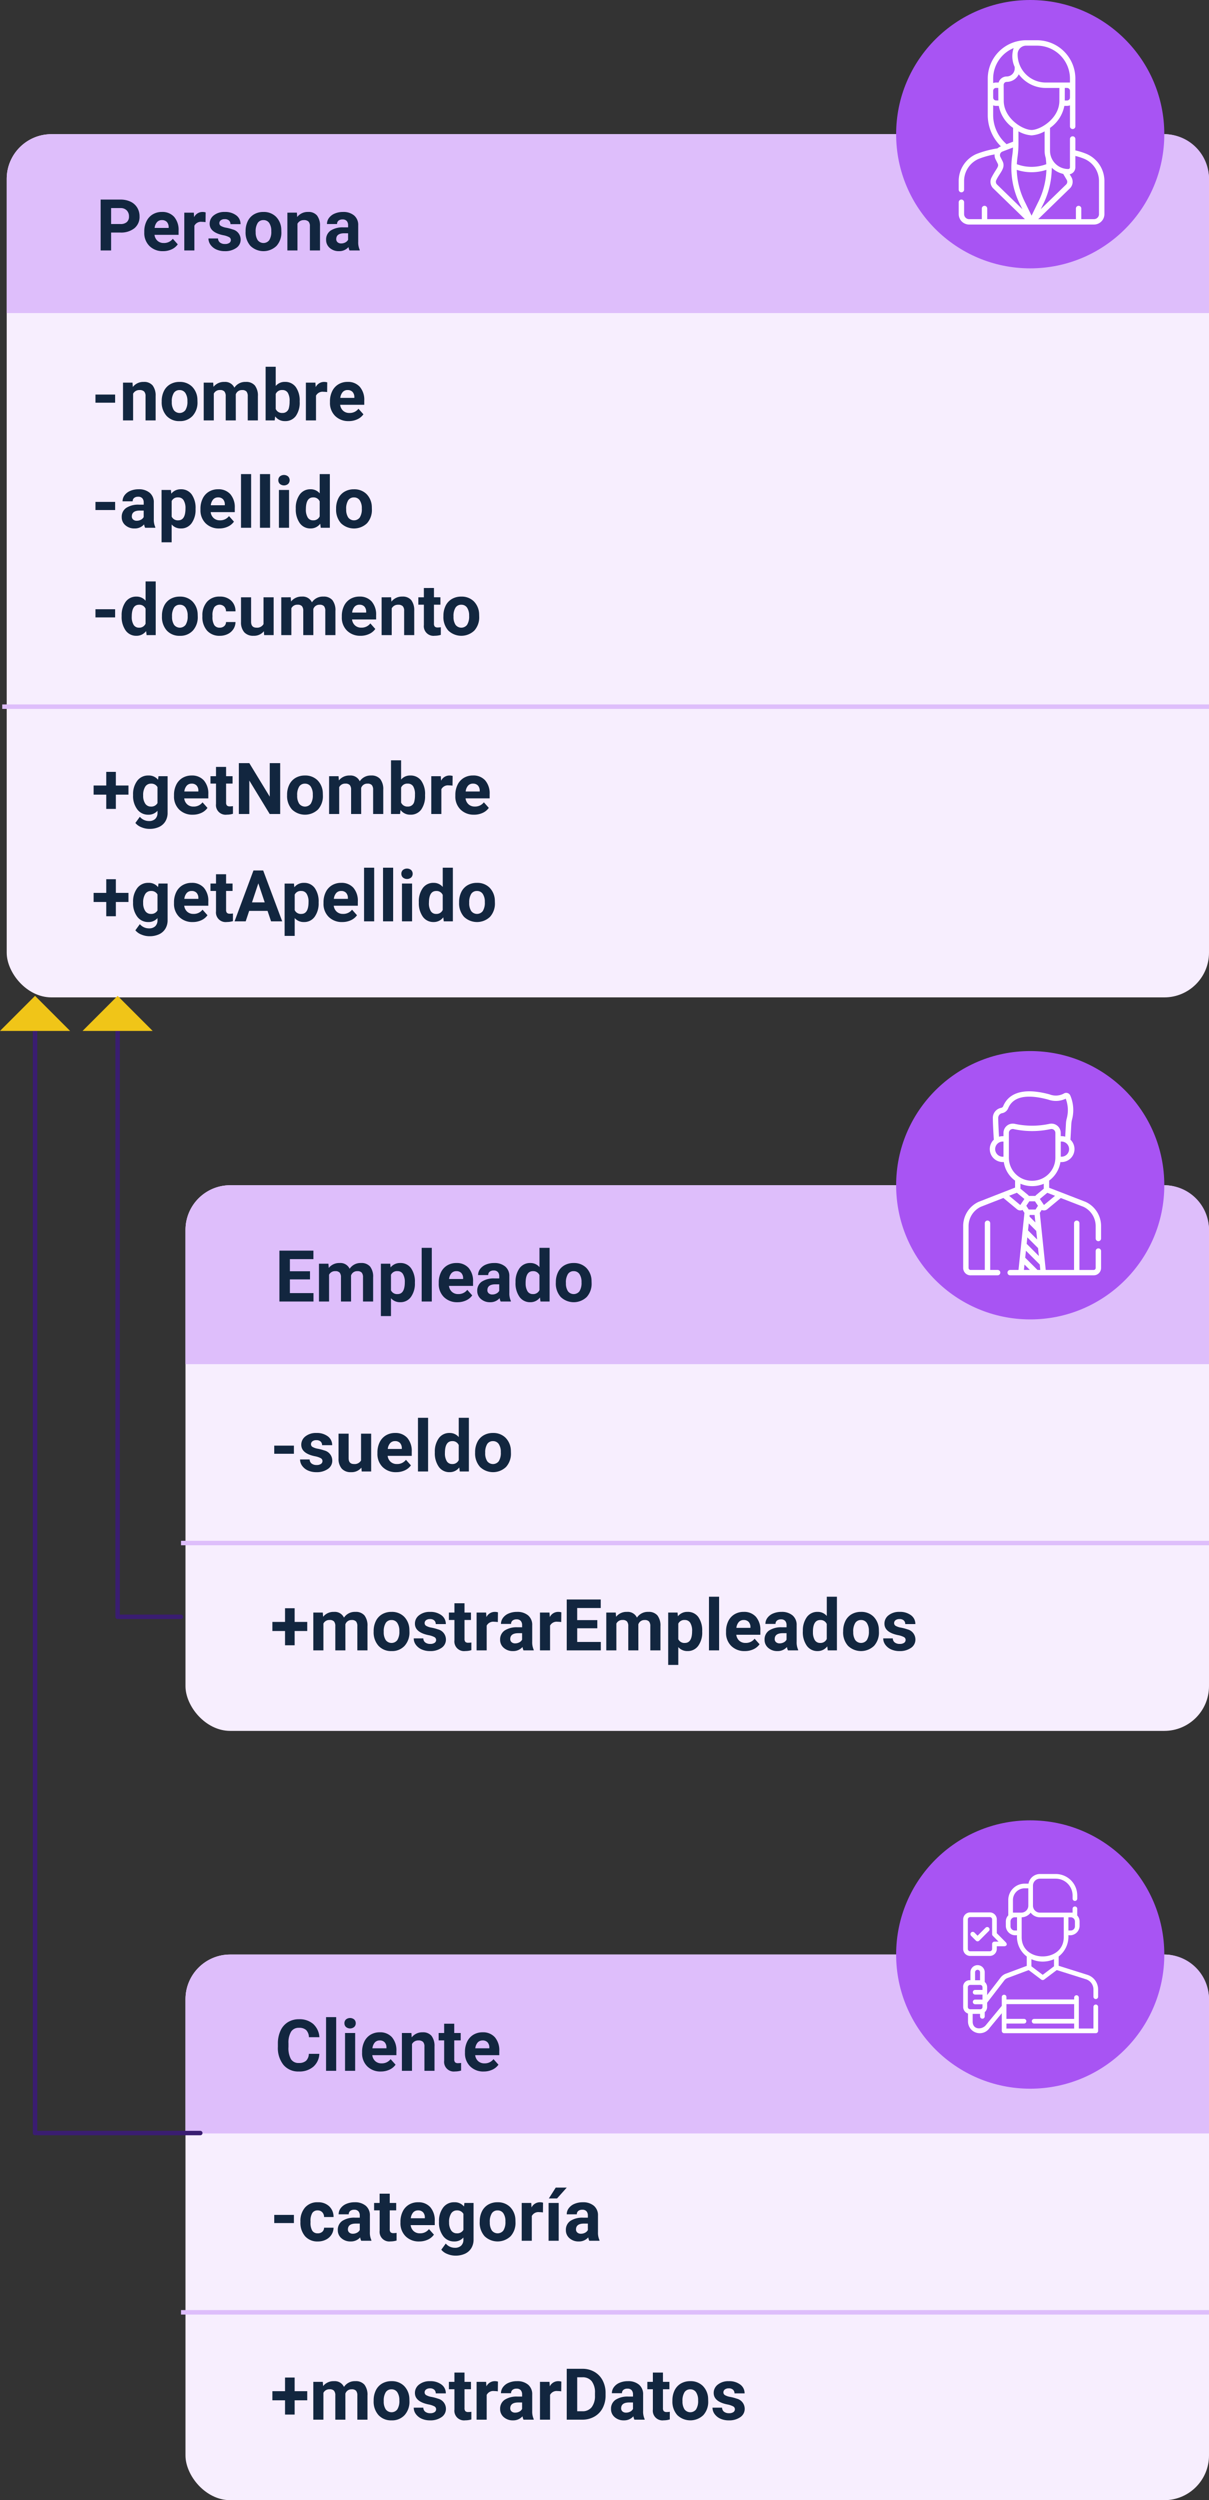 <svg xmlns="http://www.w3.org/2000/svg" width="270.5" height="559" viewBox="0 0 270.5 559">
  <rect x="0" y="0" width="270.5" height="559" fill="#333333" stroke="none"/>
  <g id="Grupo_1102545" data-name="Grupo 1102545" transform="translate(1476.5 7133)">
    <g id="Grupo_1102538" data-name="Grupo 1102538" transform="translate(-2311 -11205)">
      <rect id="Rectángulo_403053" data-name="Rectángulo 403053" width="229" height="122" rx="10" transform="translate(876 4337)" fill="#f7eefe"/>
      <path id="Rectángulo_403054" data-name="Rectángulo 403054" d="M10,0H219a10,10,0,0,1,10,10V40a0,0,0,0,1,0,0H0a0,0,0,0,1,0,0V10A10,10,0,0,1,10,0Z" transform="translate(876 4337)" fill="#debefb"/>
      <path id="Trazado_878006" data-name="Trazado 878006" d="M7.859,10.055h-4.5v3.063H8.641V15H1.016V3.625H8.625v1.9H3.359V8.234h4.5Zm4.125-3.508.07.945a2.971,2.971,0,0,1,2.43-1.1A2.255,2.255,0,0,1,16.727,7.68a2.9,2.9,0,0,1,2.539-1.289,2.521,2.521,0,0,1,2.047.8,3.681,3.681,0,0,1,.672,2.41V15H19.719V9.6a1.616,1.616,0,0,0-.281-1.053,1.245,1.245,0,0,0-.992-.333,1.409,1.409,0,0,0-1.406.971L17.047,15H14.789V9.6A1.6,1.6,0,0,0,14.5,8.54a1.257,1.257,0,0,0-.984-.329,1.463,1.463,0,0,0-1.391.8V15H9.867V6.547Zm19.344,4.3a5.07,5.07,0,0,1-.887,3.129,2.843,2.843,0,0,1-2.395,1.176,2.633,2.633,0,0,1-2.07-.891V18.25H23.719V6.547h2.094l.078.828a2.654,2.654,0,0,1,2.141-.984,2.862,2.862,0,0,1,2.43,1.156,5.207,5.207,0,0,1,.867,3.188Zm-2.258-.172a3.345,3.345,0,0,0-.418-1.826,1.36,1.36,0,0,0-1.215-.643,1.478,1.478,0,0,0-1.461.815V12.5a1.5,1.5,0,0,0,1.477.839Q29.07,13.336,29.07,10.679ZM35.109,15H32.844V3h2.266Zm5.75.156a4.15,4.15,0,0,1-3.027-1.141,4.054,4.054,0,0,1-1.168-3.039v-.219a5.106,5.106,0,0,1,.492-2.277,3.612,3.612,0,0,1,1.395-1.547,3.914,3.914,0,0,1,2.059-.543,3.508,3.508,0,0,1,2.73,1.094,4.444,4.444,0,0,1,1,3.1v.922H38.953a2.1,2.1,0,0,0,.66,1.328,2,2,0,0,0,1.395.5,2.437,2.437,0,0,0,2.039-.945l1.109,1.242a3.389,3.389,0,0,1-1.375,1.121A4.511,4.511,0,0,1,40.859,15.156ZM40.6,8.211a1.411,1.411,0,0,0-1.09.455,2.357,2.357,0,0,0-.535,1.3h3.141V9.788a1.681,1.681,0,0,0-.406-1.165A1.456,1.456,0,0,0,40.6,8.211ZM50.516,15a2.507,2.507,0,0,1-.227-.758,2.732,2.732,0,0,1-2.133.914,3,3,0,0,1-2.059-.719,2.312,2.312,0,0,1-.816-1.812,2.389,2.389,0,0,1,1-2.062,4.915,4.915,0,0,1,2.879-.727H50.2V9.352a1.393,1.393,0,0,0-.3-.937,1.183,1.183,0,0,0-.949-.352,1.345,1.345,0,0,0-.895.273.929.929,0,0,0-.324.75H45.469a2.268,2.268,0,0,1,.453-1.359,3,3,0,0,1,1.281-.98,4.669,4.669,0,0,1,1.859-.355,3.689,3.689,0,0,1,2.48.785,2.747,2.747,0,0,1,.918,2.207v3.664a4.041,4.041,0,0,0,.336,1.82V15Zm-1.867-1.57a1.945,1.945,0,0,0,.922-.223,1.462,1.462,0,0,0,.625-.6V11.156h-.844q-1.7,0-1.8,1.172l-.008.133a.9.9,0,0,0,.3.7A1.153,1.153,0,0,0,48.648,13.43Zm5.2-2.719a5.094,5.094,0,0,1,.887-3.148,2.877,2.877,0,0,1,2.426-1.172,2.589,2.589,0,0,1,2.039.922V3h2.266V15H59.422l-.109-.9a2.657,2.657,0,0,1-2.172,1.055,2.869,2.869,0,0,1-2.395-1.176A5.258,5.258,0,0,1,53.844,10.711Zm2.258.161a3.355,3.355,0,0,0,.414,1.829,1.348,1.348,0,0,0,1.2.636,1.51,1.51,0,0,0,1.477-.887V9.1a1.489,1.489,0,0,0-1.461-.887Q56.1,8.211,56.1,10.872Zm6.758-.176a5.013,5.013,0,0,1,.484-2.242A3.546,3.546,0,0,1,64.738,6.93a4.069,4.069,0,0,1,2.113-.539,3.849,3.849,0,0,1,2.793,1.047,4.2,4.2,0,0,1,1.207,2.844l.016.578a4.418,4.418,0,0,1-1.086,3.121,4.209,4.209,0,0,1-5.832,0,4.5,4.5,0,0,1-1.09-3.187Zm2.258.16A3.16,3.16,0,0,0,65.57,12.7a1.628,1.628,0,0,0,2.578.008,3.457,3.457,0,0,0,.461-2.015,3.128,3.128,0,0,0-.461-1.831,1.5,1.5,0,0,0-1.3-.649,1.474,1.474,0,0,0-1.281.646A3.516,3.516,0,0,0,65.117,10.856Z" transform="translate(896 4348)" fill="#12263f"/>
      <path id="Trazado_878007" data-name="Trazado 878007" d="M5.258,11.039H.859V9.219h4.4Zm6.391,1.625a.727.727,0,0,0-.41-.652,4.659,4.659,0,0,0-1.316-.426q-3.016-.633-3.016-2.562A2.323,2.323,0,0,1,7.84,7.145a3.766,3.766,0,0,1,2.441-.754,4.053,4.053,0,0,1,2.574.758,2.388,2.388,0,0,1,.965,1.969H11.563a1.092,1.092,0,0,0-.312-.8A1.322,1.322,0,0,0,10.273,8a1.351,1.351,0,0,0-.883.258.814.814,0,0,0-.312.656.7.7,0,0,0,.355.605,3.657,3.657,0,0,0,1.2.4,9.8,9.8,0,0,1,1.422.379,2.336,2.336,0,0,1,1.789,2.273,2.2,2.2,0,0,1-.992,1.871,4.28,4.28,0,0,1-2.562.715A4.47,4.47,0,0,1,8.4,14.777a3.166,3.166,0,0,1-1.293-1.039,2.414,2.414,0,0,1-.469-1.426H8.781a1.179,1.179,0,0,0,.445.922,1.766,1.766,0,0,0,1.109.32,1.635,1.635,0,0,0,.98-.246A.766.766,0,0,0,11.648,12.664Zm8.711,1.477a2.831,2.831,0,0,1-2.312,1.016,2.67,2.67,0,0,1-2.074-.781,3.335,3.335,0,0,1-.73-2.289V6.547H17.5v5.467q0,1.322,1.2,1.322a1.63,1.63,0,0,0,1.578-.8V6.547h2.266V15H20.422Zm7.781,1.016a4.15,4.15,0,0,1-3.027-1.141,4.054,4.054,0,0,1-1.168-3.039v-.219a5.106,5.106,0,0,1,.492-2.277,3.612,3.612,0,0,1,1.395-1.547,3.914,3.914,0,0,1,2.059-.543,3.508,3.508,0,0,1,2.73,1.094,4.444,4.444,0,0,1,1,3.1v.922H26.234a2.1,2.1,0,0,0,.66,1.328,2,2,0,0,0,1.395.5,2.437,2.437,0,0,0,2.039-.945l1.109,1.242a3.389,3.389,0,0,1-1.375,1.121A4.511,4.511,0,0,1,28.141,15.156Zm-.258-6.945a1.411,1.411,0,0,0-1.09.455,2.357,2.357,0,0,0-.535,1.3H29.4V9.788a1.681,1.681,0,0,0-.406-1.165A1.456,1.456,0,0,0,27.883,8.211ZM35.281,15H33.016V3h2.266Zm1.508-4.289a5.094,5.094,0,0,1,.887-3.148A2.877,2.877,0,0,1,40.1,6.391a2.589,2.589,0,0,1,2.039.922V3h2.266V15H42.367l-.109-.9a2.657,2.657,0,0,1-2.172,1.055,2.869,2.869,0,0,1-2.395-1.176A5.258,5.258,0,0,1,36.789,10.711Zm2.258.161a3.355,3.355,0,0,0,.414,1.829,1.348,1.348,0,0,0,1.2.636,1.51,1.51,0,0,0,1.477-.887V9.1a1.489,1.489,0,0,0-1.461-.887Q39.047,8.211,39.047,10.872ZM45.8,10.7a5.013,5.013,0,0,1,.484-2.242A3.546,3.546,0,0,1,47.684,6.93,4.069,4.069,0,0,1,49.8,6.391,3.849,3.849,0,0,1,52.59,7.438,4.2,4.2,0,0,1,53.8,10.281l.016.578a4.418,4.418,0,0,1-1.086,3.121,4.209,4.209,0,0,1-5.832,0A4.5,4.5,0,0,1,45.8,10.8Zm2.258.16a3.16,3.16,0,0,0,.453,1.843,1.628,1.628,0,0,0,2.578.008,3.457,3.457,0,0,0,.461-2.015,3.128,3.128,0,0,0-.461-1.831,1.5,1.5,0,0,0-1.3-.649,1.474,1.474,0,0,0-1.281.646A3.516,3.516,0,0,0,48.063,10.856Z" transform="translate(895 4386)" fill="#12263f"/>
      <path id="Trazado_878008" data-name="Trazado 878008" d="M5.422,8.633h2.82v2.039H5.422v3.188H3.273V10.672H.445V8.633H3.273V5.578H5.422Zm6.3-2.086.07.945a2.971,2.971,0,0,1,2.43-1.1A2.255,2.255,0,0,1,16.461,7.68,2.9,2.9,0,0,1,19,6.391a2.521,2.521,0,0,1,2.047.8,3.681,3.681,0,0,1,.672,2.41V15H19.453V9.6a1.616,1.616,0,0,0-.281-1.053,1.245,1.245,0,0,0-.992-.333,1.409,1.409,0,0,0-1.406.971L16.781,15H14.523V9.6a1.6,1.6,0,0,0-.289-1.065,1.257,1.257,0,0,0-.984-.329,1.463,1.463,0,0,0-1.391.8V15H9.6V6.547ZM23.1,10.7a5.013,5.013,0,0,1,.484-2.242A3.546,3.546,0,0,1,24.98,6.93a4.069,4.069,0,0,1,2.113-.539,3.849,3.849,0,0,1,2.793,1.047,4.2,4.2,0,0,1,1.207,2.844l.016.578a4.418,4.418,0,0,1-1.086,3.121,3.775,3.775,0,0,1-2.914,1.176,3.793,3.793,0,0,1-2.918-1.172A4.5,4.5,0,0,1,23.1,10.8Zm2.258.16a3.16,3.16,0,0,0,.453,1.843,1.628,1.628,0,0,0,2.578.008,3.457,3.457,0,0,0,.461-2.015,3.128,3.128,0,0,0-.461-1.831,1.5,1.5,0,0,0-1.3-.649,1.474,1.474,0,0,0-1.281.646A3.516,3.516,0,0,0,25.359,10.856Zm11.719,1.808a.727.727,0,0,0-.41-.652,4.659,4.659,0,0,0-1.316-.426q-3.016-.633-3.016-2.562a2.323,2.323,0,0,1,.934-1.879,3.766,3.766,0,0,1,2.441-.754,4.053,4.053,0,0,1,2.574.758,2.388,2.388,0,0,1,.965,1.969H36.992a1.092,1.092,0,0,0-.312-.8A1.322,1.322,0,0,0,35.7,8a1.351,1.351,0,0,0-.883.258.814.814,0,0,0-.312.656.7.7,0,0,0,.355.605,3.657,3.657,0,0,0,1.2.4,9.8,9.8,0,0,1,1.422.379,2.336,2.336,0,0,1,1.789,2.273,2.2,2.2,0,0,1-.992,1.871,4.28,4.28,0,0,1-2.562.715,4.47,4.47,0,0,1-1.887-.379,3.166,3.166,0,0,1-1.293-1.039,2.414,2.414,0,0,1-.469-1.426h2.141a1.179,1.179,0,0,0,.445.922,1.766,1.766,0,0,0,1.109.32,1.635,1.635,0,0,0,.98-.246A.766.766,0,0,0,37.078,12.664Zm6.352-8.2V6.547h1.445V8.2H43.43v4.219a1.007,1.007,0,0,0,.18.672.9.9,0,0,0,.688.2,3.6,3.6,0,0,0,.664-.055v1.711a4.648,4.648,0,0,1-1.367.2,2.156,2.156,0,0,1-2.422-2.4V8.2H39.938V6.547h1.234V4.469Zm7.453,4.2A6.134,6.134,0,0,0,50.07,8.6a1.654,1.654,0,0,0-1.68.867V15H46.133V6.547h2.133l.063,1.008a2.092,2.092,0,0,1,1.883-1.164,2.366,2.366,0,0,1,.7.1ZM56.633,15a2.507,2.507,0,0,1-.227-.758,2.732,2.732,0,0,1-2.133.914,3,3,0,0,1-2.059-.719,2.312,2.312,0,0,1-.816-1.812,2.389,2.389,0,0,1,1-2.062,4.915,4.915,0,0,1,2.879-.727h1.039V9.352a1.393,1.393,0,0,0-.3-.937,1.183,1.183,0,0,0-.949-.352,1.345,1.345,0,0,0-.895.273.929.929,0,0,0-.324.75H51.586a2.268,2.268,0,0,1,.453-1.359,3,3,0,0,1,1.281-.98,4.669,4.669,0,0,1,1.859-.355,3.689,3.689,0,0,1,2.48.785,2.747,2.747,0,0,1,.918,2.207v3.664a4.041,4.041,0,0,0,.336,1.82V15Zm-1.867-1.57a1.945,1.945,0,0,0,.922-.223,1.462,1.462,0,0,0,.625-.6V11.156h-.844q-1.7,0-1.8,1.172l-.008.133a.9.9,0,0,0,.3.7A1.153,1.153,0,0,0,54.766,13.43Zm10.3-4.766A6.134,6.134,0,0,0,64.25,8.6a1.654,1.654,0,0,0-1.68.867V15H60.313V6.547h2.133l.063,1.008a2.092,2.092,0,0,1,1.883-1.164,2.366,2.366,0,0,1,.7.1Zm8.078,1.391h-4.5v3.063h5.281V15H66.3V3.625h7.609v1.9H68.641V8.234h4.5Zm4.125-3.508.07.945a2.971,2.971,0,0,1,2.43-1.1A2.255,2.255,0,0,1,82.008,7.68a2.9,2.9,0,0,1,2.539-1.289,2.521,2.521,0,0,1,2.047.8,3.681,3.681,0,0,1,.672,2.41V15H85V9.6a1.616,1.616,0,0,0-.281-1.053,1.245,1.245,0,0,0-.992-.333,1.409,1.409,0,0,0-1.406.971L82.328,15H80.07V9.6a1.6,1.6,0,0,0-.289-1.065,1.257,1.257,0,0,0-.984-.329,1.463,1.463,0,0,0-1.391.8V15H75.148V6.547Zm19.344,4.3a5.07,5.07,0,0,1-.887,3.129,2.843,2.843,0,0,1-2.395,1.176,2.633,2.633,0,0,1-2.07-.891V18.25H89V6.547h2.094l.078.828a2.654,2.654,0,0,1,2.141-.984,2.862,2.862,0,0,1,2.43,1.156,5.207,5.207,0,0,1,.867,3.188Zm-2.258-.172a3.345,3.345,0,0,0-.418-1.826,1.36,1.36,0,0,0-1.215-.643,1.478,1.478,0,0,0-1.461.815V12.5a1.5,1.5,0,0,0,1.477.839Q94.352,13.336,94.352,10.679ZM100.391,15H98.125V3h2.266Zm5.75.156a4.15,4.15,0,0,1-3.027-1.141,4.054,4.054,0,0,1-1.168-3.039v-.219a5.106,5.106,0,0,1,.492-2.277,3.612,3.612,0,0,1,1.395-1.547,3.914,3.914,0,0,1,2.059-.543,3.508,3.508,0,0,1,2.73,1.094,4.444,4.444,0,0,1,1,3.1v.922h-5.383a2.1,2.1,0,0,0,.66,1.328,2,2,0,0,0,1.395.5,2.437,2.437,0,0,0,2.039-.945l1.109,1.242a3.389,3.389,0,0,1-1.375,1.121A4.511,4.511,0,0,1,106.141,15.156Zm-.258-6.945a1.411,1.411,0,0,0-1.09.455,2.357,2.357,0,0,0-.535,1.3H107.4V9.788a1.681,1.681,0,0,0-.406-1.165A1.456,1.456,0,0,0,105.883,8.211ZM115.8,15a2.507,2.507,0,0,1-.227-.758,2.732,2.732,0,0,1-2.133.914,3,3,0,0,1-2.059-.719,2.312,2.312,0,0,1-.816-1.812,2.389,2.389,0,0,1,1-2.062,4.915,4.915,0,0,1,2.879-.727h1.039V9.352a1.393,1.393,0,0,0-.3-.937,1.183,1.183,0,0,0-.949-.352,1.345,1.345,0,0,0-.895.273.929.929,0,0,0-.324.75H110.75a2.268,2.268,0,0,1,.453-1.359,3,3,0,0,1,1.281-.98,4.669,4.669,0,0,1,1.859-.355,3.689,3.689,0,0,1,2.48.785,2.747,2.747,0,0,1,.918,2.207v3.664a4.041,4.041,0,0,0,.336,1.82V15Zm-1.867-1.57a1.945,1.945,0,0,0,.922-.223,1.462,1.462,0,0,0,.625-.6V11.156h-.844q-1.7,0-1.8,1.172l-.008.133a.9.9,0,0,0,.3.7A1.153,1.153,0,0,0,113.93,13.43Zm5.2-2.719a5.094,5.094,0,0,1,.887-3.148,2.877,2.877,0,0,1,2.426-1.172,2.589,2.589,0,0,1,2.039.922V3h2.266V15H124.7l-.109-.9a2.657,2.657,0,0,1-2.172,1.055,2.869,2.869,0,0,1-2.395-1.176A5.258,5.258,0,0,1,119.125,10.711Zm2.258.161A3.355,3.355,0,0,0,121.8,12.7a1.348,1.348,0,0,0,1.2.636,1.51,1.51,0,0,0,1.477-.887V9.1a1.489,1.489,0,0,0-1.461-.887Q121.383,8.211,121.383,10.872Zm6.758-.176a5.013,5.013,0,0,1,.484-2.242A3.546,3.546,0,0,1,130.02,6.93a4.069,4.069,0,0,1,2.113-.539,3.849,3.849,0,0,1,2.793,1.047,4.2,4.2,0,0,1,1.207,2.844l.016.578a4.418,4.418,0,0,1-1.086,3.121,4.209,4.209,0,0,1-5.832,0,4.5,4.5,0,0,1-1.09-3.187Zm2.258.16a3.16,3.16,0,0,0,.453,1.843,1.628,1.628,0,0,0,2.578.008,3.457,3.457,0,0,0,.461-2.015,3.128,3.128,0,0,0-.461-1.831,1.5,1.5,0,0,0-1.3-.649,1.474,1.474,0,0,0-1.281.646A3.516,3.516,0,0,0,130.4,10.856Zm11.719,1.808a.727.727,0,0,0-.41-.652,4.659,4.659,0,0,0-1.316-.426q-3.016-.633-3.016-2.562a2.323,2.323,0,0,1,.934-1.879,3.766,3.766,0,0,1,2.441-.754,4.053,4.053,0,0,1,2.574.758,2.388,2.388,0,0,1,.965,1.969h-2.258a1.092,1.092,0,0,0-.312-.8A1.322,1.322,0,0,0,140.742,8a1.351,1.351,0,0,0-.883.258.814.814,0,0,0-.312.656.7.7,0,0,0,.355.605,3.657,3.657,0,0,0,1.2.4,9.8,9.8,0,0,1,1.422.379,2.336,2.336,0,0,1,1.789,2.273,2.205,2.205,0,0,1-.992,1.871,4.28,4.28,0,0,1-2.562.715,4.47,4.47,0,0,1-1.887-.379,3.166,3.166,0,0,1-1.293-1.039,2.414,2.414,0,0,1-.469-1.426h2.141a1.179,1.179,0,0,0,.445.922,1.766,1.766,0,0,0,1.109.32,1.635,1.635,0,0,0,.98-.246A.766.766,0,0,0,142.117,12.664Z" transform="translate(895 4426)" fill="#12263f"/>
      <line id="Línea_775" data-name="Línea 775" x2="230" transform="translate(875 4417)" fill="none" stroke="#debefb" stroke-width="1"/>
      <circle id="Elipse_11628" data-name="Elipse 11628" cx="30" cy="30" r="30" transform="translate(1035 4307)" fill="#a854f3"/>
      <g id="Grupo_1102532" data-name="Grupo 1102532" transform="translate(1050 4316)">
        <path id="Trazado_877982" data-name="Trazado 877982" d="M65.684,41.144h6.055a.6.6,0,1,0,0-1.206H70.081V29.5a.6.6,0,1,0-1.206,0V39.938H65.684a.443.443,0,0,1-.443-.443V30.119A4.781,4.781,0,0,1,68,25.812l5.033-1.966,3.04,2.521a1.171,1.171,0,0,0,1.249.157l.421.659L76.416,39.938H74.552a.6.6,0,1,0,0,1.206H93.239A1.65,1.65,0,0,0,94.887,39.5V35.719a.6.6,0,1,0-1.206,0V39.5a.443.443,0,0,1-.443.443H90.048V29.5a.6.6,0,1,0-1.206,0V39.938H82.507L81.179,27.182l.421-.659a1.17,1.17,0,0,0,1.249-.157l3.026-2.509,5.048,1.955a4.772,4.772,0,0,1,2.759,4.307v2.787a.6.6,0,1,0,1.206,0V30.119a5.942,5.942,0,0,0-3.511-5.424l-.012,0-8.092-3.134V19.965a6.4,6.4,0,0,0,2.522-4.153,2.9,2.9,0,0,0,2.242-4.992l.2-3.568a4.437,4.437,0,0,1,.156-.942A8.287,8.287,0,0,0,88.014.969,1,1,0,0,0,86.52.517a3.755,3.755,0,0,1-3.151.168c-6.892-1.857-9.446.4-10.375,2.629a.625.625,0,0,1-.42.373,2.287,2.287,0,0,0-1.9,2.329c0,.991.114,3.1.216,4.8a2.9,2.9,0,0,0,2.235,4.992,6.259,6.259,0,0,0,2.524,4.162v1.556l-8.09,3.16-.01,0a5.942,5.942,0,0,0-3.511,5.424V39.5a1.65,1.65,0,0,0,1.648,1.649Zm11.944-1.206.125-1.2,1.2,1.2Zm3.666,0h-.638L77.914,37.2l.163-1.562,3.092,3.092Zm-.908-8.723.2,1.924L78.548,31.1l.163-1.562ZM78.872,28l.037-.357h1.106l.174,1.675Zm1.914,7.048.185,1.78-2.733-2.733.15-1.444Zm-.557-8.611H78.7l-.541-.845c.618-.915.616-.905.662-1h1.289c.045.087.033.065.662,1Zm.173-3.279a1.179,1.179,0,0,0-.214.232H78.736a1.185,1.185,0,0,0-.214-.232l-1.684-1.4a1.255,1.255,0,0,0,.015-.186v-.91a6.629,6.629,0,0,0,5.213.015v.9a1.207,1.207,0,0,0,.015.185Zm4.187.206-2.481,2.057-.914-1.354,1.659-1.376Zm1.28-8.75V11.237a1.694,1.694,0,1,1,0,3.371Zm-12.814,0a1.694,1.694,0,1,1,0-3.371Zm0-5.3v.724a2.966,2.966,0,0,0-1,.114c-.117-2-.178-3.42-.178-4.125a1.088,1.088,0,0,1,.98-1.157,1.834,1.834,0,0,0,1.249-1.081C75.471.513,79.657.934,83.055,1.85a5.086,5.086,0,0,0,3.929-.2,7.14,7.14,0,0,1,.247,4.338,5.656,5.656,0,0,0-.2,1.2l-.167,2.957a2.964,2.964,0,0,0-1-.114V9.3A2.08,2.08,0,0,0,83.32,7.277a18.314,18.314,0,0,1-7.717,0A2.08,2.08,0,0,0,73.055,9.3Zm1.206,5.573V9.3a.875.875,0,0,1,1.073-.852,19.52,19.52,0,0,0,8.257,0,.875.875,0,0,1,1.073.852v5.531A5.167,5.167,0,0,1,79.545,20H79.52a5.158,5.158,0,0,1-5.259-5.118Zm1.789,7.792,1.681,1.394-.914,1.354-2.5-2.071Z" transform="translate(-64.036 0.001)" fill="#fff"/>
      </g>
    </g>
    <g id="Grupo_1102537" data-name="Grupo 1102537" transform="translate(-1931 -11033)">
      <rect id="Rectángulo_403051" data-name="Rectángulo 403051" width="229" height="122" rx="10" transform="translate(496 4337)" fill="#f7eefe"/>
      <path id="Rectángulo_403052" data-name="Rectángulo 403052" d="M10,0H219a10,10,0,0,1,10,10V40a0,0,0,0,1,0,0H0a0,0,0,0,1,0,0V10A10,10,0,0,1,10,0Z" transform="translate(496 4337)" fill="#debefb"/>
      <path id="Trazado_878009" data-name="Trazado 878009" d="M9.945,11.211A4.025,4.025,0,0,1,8.59,14.1a4.76,4.76,0,0,1-3.223,1.055,4.28,4.28,0,0,1-3.441-1.473A6.038,6.038,0,0,1,.672,9.641v-.7A6.819,6.819,0,0,1,1.25,6.055,4.332,4.332,0,0,1,2.9,4.137a4.629,4.629,0,0,1,2.5-.668A4.637,4.637,0,0,1,8.57,4.523,4.326,4.326,0,0,1,9.961,7.484H7.617A2.376,2.376,0,0,0,7,5.887a2.271,2.271,0,0,0-1.605-.5,1.991,1.991,0,0,0-1.754.84,4.707,4.707,0,0,0-.6,2.605V9.7a5.038,5.038,0,0,0,.559,2.7,1.954,1.954,0,0,0,1.762.852,2.314,2.314,0,0,0,1.621-.5A2.241,2.241,0,0,0,7.6,11.211ZM13.719,15H11.453V3h2.266Zm4.242,0H15.7V6.547h2.266Zm-2.4-10.641a1.112,1.112,0,0,1,.34-.836,1.465,1.465,0,0,1,1.848,0,1.105,1.105,0,0,1,.344.836,1.108,1.108,0,0,1-.348.844,1.448,1.448,0,0,1-1.836,0A1.108,1.108,0,0,1,15.563,4.359Zm8.148,10.8a4.15,4.15,0,0,1-3.027-1.141,4.054,4.054,0,0,1-1.168-3.039v-.219a5.106,5.106,0,0,1,.492-2.277A3.612,3.612,0,0,1,21.4,6.934a3.914,3.914,0,0,1,2.059-.543,3.508,3.508,0,0,1,2.73,1.094,4.444,4.444,0,0,1,1,3.1v.922H21.8a2.1,2.1,0,0,0,.66,1.328,2,2,0,0,0,1.395.5,2.437,2.437,0,0,0,2.039-.945l1.109,1.242a3.389,3.389,0,0,1-1.375,1.121A4.511,4.511,0,0,1,23.711,15.156Zm-.258-6.945a1.411,1.411,0,0,0-1.09.455,2.357,2.357,0,0,0-.535,1.3h3.141V9.788a1.681,1.681,0,0,0-.406-1.165A1.456,1.456,0,0,0,23.453,8.211Zm7.094-1.664.07.977a2.951,2.951,0,0,1,2.43-1.133,2.453,2.453,0,0,1,2,.789,3.682,3.682,0,0,1,.672,2.359V15H33.461V9.581a1.47,1.47,0,0,0-.312-1.045,1.4,1.4,0,0,0-1.039-.325,1.553,1.553,0,0,0-1.43.814V15H28.422V6.547Zm9.586-2.078V6.547h1.445V8.2H40.133v4.219a1.007,1.007,0,0,0,.18.672.9.9,0,0,0,.688.2,3.6,3.6,0,0,0,.664-.055v1.711a4.648,4.648,0,0,1-1.367.2,2.156,2.156,0,0,1-2.422-2.4V8.2H36.641V6.547h1.234V4.469Zm6.594,10.688A4.15,4.15,0,0,1,43.7,14.016a4.054,4.054,0,0,1-1.168-3.039v-.219a5.106,5.106,0,0,1,.492-2.277,3.612,3.612,0,0,1,1.395-1.547,3.914,3.914,0,0,1,2.059-.543,3.508,3.508,0,0,1,2.73,1.094,4.444,4.444,0,0,1,1,3.1v.922H44.82a2.1,2.1,0,0,0,.66,1.328,2,2,0,0,0,1.395.5,2.437,2.437,0,0,0,2.039-.945l1.109,1.242a3.389,3.389,0,0,1-1.375,1.121A4.511,4.511,0,0,1,46.727,15.156Zm-.258-6.945a1.411,1.411,0,0,0-1.09.455,2.357,2.357,0,0,0-.535,1.3h3.141V9.788a1.681,1.681,0,0,0-.406-1.165A1.456,1.456,0,0,0,46.469,8.211Z" transform="translate(516 4348)" fill="#12263f"/>
      <path id="Trazado_878010" data-name="Trazado 878010" d="M5.258,11.039H.859V9.219h4.4Zm5.328,2.3a1.481,1.481,0,0,0,1.016-.344,1.2,1.2,0,0,0,.406-.914h2.117a2.9,2.9,0,0,1-.469,1.574,3.093,3.093,0,0,1-1.262,1.109,3.949,3.949,0,0,1-1.77.395A3.67,3.67,0,0,1,7.766,14,4.56,4.56,0,0,1,6.719,10.82v-.148A4.508,4.508,0,0,1,7.758,7.555a3.627,3.627,0,0,1,2.852-1.164,3.555,3.555,0,0,1,2.543.9,3.2,3.2,0,0,1,.973,2.4H12.008A1.551,1.551,0,0,0,11.6,8.623a1.354,1.354,0,0,0-1.031-.412,1.36,1.36,0,0,0-1.191.575,3.333,3.333,0,0,0-.4,1.866v.235a3.375,3.375,0,0,0,.4,1.878A1.377,1.377,0,0,0,10.586,13.336ZM20.313,15a2.507,2.507,0,0,1-.227-.758,2.732,2.732,0,0,1-2.133.914,3,3,0,0,1-2.059-.719,2.312,2.312,0,0,1-.816-1.812,2.389,2.389,0,0,1,1-2.062,4.915,4.915,0,0,1,2.879-.727h1.039V9.352a1.393,1.393,0,0,0-.3-.937,1.183,1.183,0,0,0-.949-.352,1.345,1.345,0,0,0-.895.273.929.929,0,0,0-.324.75H15.266a2.268,2.268,0,0,1,.453-1.359A3,3,0,0,1,17,6.746a4.669,4.669,0,0,1,1.859-.355,3.689,3.689,0,0,1,2.48.785,2.747,2.747,0,0,1,.918,2.207v3.664a4.041,4.041,0,0,0,.336,1.82V15Zm-1.867-1.57a1.945,1.945,0,0,0,.922-.223,1.462,1.462,0,0,0,.625-.6V11.156h-.844q-1.7,0-1.8,1.172l-.008.133a.9.9,0,0,0,.3.7A1.153,1.153,0,0,0,18.445,13.43ZM26.7,4.469V6.547h1.445V8.2H26.7v4.219a1.007,1.007,0,0,0,.18.672.9.9,0,0,0,.688.2,3.6,3.6,0,0,0,.664-.055v1.711a4.648,4.648,0,0,1-1.367.2,2.156,2.156,0,0,1-2.422-2.4V8.2H23.2V6.547h1.234V4.469Zm6.594,10.688a4.15,4.15,0,0,1-3.027-1.141,4.054,4.054,0,0,1-1.168-3.039v-.219a5.106,5.106,0,0,1,.492-2.277A3.612,3.612,0,0,1,30.98,6.934a3.914,3.914,0,0,1,2.059-.543,3.508,3.508,0,0,1,2.73,1.094,4.444,4.444,0,0,1,1,3.1v.922H31.383a2.1,2.1,0,0,0,.66,1.328,2,2,0,0,0,1.395.5,2.437,2.437,0,0,0,2.039-.945l1.109,1.242a3.389,3.389,0,0,1-1.375,1.121A4.511,4.511,0,0,1,33.289,15.156Zm-.258-6.945a1.411,1.411,0,0,0-1.09.455,2.357,2.357,0,0,0-.535,1.3h3.141V9.788a1.681,1.681,0,0,0-.406-1.165A1.456,1.456,0,0,0,33.031,8.211Zm4.688,2.5a4.954,4.954,0,0,1,.926-3.133,3,3,0,0,1,2.5-1.187,2.631,2.631,0,0,1,2.164.953l.094-.8h2.047v8.172a3.613,3.613,0,0,1-.5,1.93,3.236,3.236,0,0,1-1.418,1.25,4.985,4.985,0,0,1-2.141.43,4.635,4.635,0,0,1-1.812-.371A3.217,3.217,0,0,1,38.234,17l1-1.375a2.645,2.645,0,0,0,2.047.945,1.936,1.936,0,0,0,1.4-.48,1.8,1.8,0,0,0,.5-1.363v-.453a2.612,2.612,0,0,1-2.055.883,2.992,2.992,0,0,1-2.465-1.191,4.953,4.953,0,0,1-.941-3.16Zm2.258.161a3.1,3.1,0,0,0,.461,1.809,1.465,1.465,0,0,0,1.266.655,1.567,1.567,0,0,0,1.477-.777V8.988a1.563,1.563,0,0,0-1.461-.777,1.474,1.474,0,0,0-1.277.667A3.5,3.5,0,0,0,39.977,10.872Zm6.852-.176a5.013,5.013,0,0,1,.484-2.242A3.546,3.546,0,0,1,48.707,6.93a4.069,4.069,0,0,1,2.113-.539,3.849,3.849,0,0,1,2.793,1.047,4.2,4.2,0,0,1,1.207,2.844l.016.578A4.418,4.418,0,0,1,53.75,13.98a4.209,4.209,0,0,1-5.832,0,4.5,4.5,0,0,1-1.09-3.187Zm2.258.16a3.16,3.16,0,0,0,.453,1.843,1.628,1.628,0,0,0,2.578.008,3.457,3.457,0,0,0,.461-2.015,3.128,3.128,0,0,0-.461-1.831,1.5,1.5,0,0,0-1.3-.649,1.474,1.474,0,0,0-1.281.646A3.516,3.516,0,0,0,49.086,10.856ZM60.977,8.664a6.134,6.134,0,0,0-.812-.062,1.654,1.654,0,0,0-1.68.867V15H56.227V6.547h2.133l.063,1.008A2.092,2.092,0,0,1,60.3,6.391a2.366,2.366,0,0,1,.7.1ZM64.5,15H62.242V6.547H64.5ZM63.836,3.117H66.3L64.133,5.539H62.3ZM71.344,15a2.507,2.507,0,0,1-.227-.758,2.732,2.732,0,0,1-2.133.914,3,3,0,0,1-2.059-.719,2.312,2.312,0,0,1-.816-1.812,2.389,2.389,0,0,1,1-2.062,4.915,4.915,0,0,1,2.879-.727h1.039V9.352a1.393,1.393,0,0,0-.3-.937,1.183,1.183,0,0,0-.949-.352,1.345,1.345,0,0,0-.895.273.929.929,0,0,0-.324.75H66.3a2.268,2.268,0,0,1,.453-1.359,3,3,0,0,1,1.281-.98,4.669,4.669,0,0,1,1.859-.355,3.689,3.689,0,0,1,2.48.785,2.747,2.747,0,0,1,.918,2.207v3.664a4.041,4.041,0,0,0,.336,1.82V15Zm-1.867-1.57a1.945,1.945,0,0,0,.922-.223,1.462,1.462,0,0,0,.625-.6V11.156H70.18q-1.7,0-1.8,1.172l-.008.133a.9.9,0,0,0,.3.7A1.153,1.153,0,0,0,69.477,13.43Z" transform="translate(515 4386)" fill="#12263f"/>
      <path id="Trazado_878011" data-name="Trazado 878011" d="M5.422,8.633h2.82v2.039H5.422v3.188H3.273V10.672H.445V8.633H3.273V5.578H5.422Zm6.3-2.086.07.945a2.971,2.971,0,0,1,2.43-1.1A2.255,2.255,0,0,1,16.461,7.68,2.9,2.9,0,0,1,19,6.391a2.521,2.521,0,0,1,2.047.8,3.681,3.681,0,0,1,.672,2.41V15H19.453V9.6a1.616,1.616,0,0,0-.281-1.053,1.245,1.245,0,0,0-.992-.333,1.409,1.409,0,0,0-1.406.971L16.781,15H14.523V9.6a1.6,1.6,0,0,0-.289-1.065,1.257,1.257,0,0,0-.984-.329,1.463,1.463,0,0,0-1.391.8V15H9.6V6.547ZM23.1,10.7a5.013,5.013,0,0,1,.484-2.242A3.546,3.546,0,0,1,24.98,6.93a4.069,4.069,0,0,1,2.113-.539,3.849,3.849,0,0,1,2.793,1.047,4.2,4.2,0,0,1,1.207,2.844l.016.578a4.418,4.418,0,0,1-1.086,3.121,3.775,3.775,0,0,1-2.914,1.176,3.793,3.793,0,0,1-2.918-1.172A4.5,4.5,0,0,1,23.1,10.8Zm2.258.16a3.16,3.16,0,0,0,.453,1.843,1.628,1.628,0,0,0,2.578.008,3.457,3.457,0,0,0,.461-2.015,3.128,3.128,0,0,0-.461-1.831,1.5,1.5,0,0,0-1.3-.649,1.474,1.474,0,0,0-1.281.646A3.516,3.516,0,0,0,25.359,10.856Zm11.719,1.808a.727.727,0,0,0-.41-.652,4.659,4.659,0,0,0-1.316-.426q-3.016-.633-3.016-2.562a2.323,2.323,0,0,1,.934-1.879,3.766,3.766,0,0,1,2.441-.754,4.053,4.053,0,0,1,2.574.758,2.388,2.388,0,0,1,.965,1.969H36.992a1.092,1.092,0,0,0-.312-.8A1.322,1.322,0,0,0,35.7,8a1.351,1.351,0,0,0-.883.258.814.814,0,0,0-.312.656.7.7,0,0,0,.355.605,3.657,3.657,0,0,0,1.2.4,9.8,9.8,0,0,1,1.422.379,2.336,2.336,0,0,1,1.789,2.273,2.2,2.2,0,0,1-.992,1.871,4.28,4.28,0,0,1-2.562.715,4.47,4.47,0,0,1-1.887-.379,3.166,3.166,0,0,1-1.293-1.039,2.414,2.414,0,0,1-.469-1.426h2.141a1.179,1.179,0,0,0,.445.922,1.766,1.766,0,0,0,1.109.32,1.635,1.635,0,0,0,.98-.246A.766.766,0,0,0,37.078,12.664Zm6.352-8.2V6.547h1.445V8.2H43.43v4.219a1.007,1.007,0,0,0,.18.672.9.9,0,0,0,.688.2,3.6,3.6,0,0,0,.664-.055v1.711a4.648,4.648,0,0,1-1.367.2,2.156,2.156,0,0,1-2.422-2.4V8.2H39.938V6.547h1.234V4.469Zm7.453,4.2A6.134,6.134,0,0,0,50.07,8.6a1.654,1.654,0,0,0-1.68.867V15H46.133V6.547h2.133l.063,1.008a2.092,2.092,0,0,1,1.883-1.164,2.366,2.366,0,0,1,.7.1ZM56.633,15a2.507,2.507,0,0,1-.227-.758,2.732,2.732,0,0,1-2.133.914,3,3,0,0,1-2.059-.719,2.312,2.312,0,0,1-.816-1.812,2.389,2.389,0,0,1,1-2.062,4.915,4.915,0,0,1,2.879-.727h1.039V9.352a1.393,1.393,0,0,0-.3-.937,1.183,1.183,0,0,0-.949-.352,1.345,1.345,0,0,0-.895.273.929.929,0,0,0-.324.75H51.586a2.268,2.268,0,0,1,.453-1.359,3,3,0,0,1,1.281-.98,4.669,4.669,0,0,1,1.859-.355,3.689,3.689,0,0,1,2.48.785,2.747,2.747,0,0,1,.918,2.207v3.664a4.041,4.041,0,0,0,.336,1.82V15Zm-1.867-1.57a1.945,1.945,0,0,0,.922-.223,1.462,1.462,0,0,0,.625-.6V11.156h-.844q-1.7,0-1.8,1.172l-.008.133a.9.9,0,0,0,.3.7A1.153,1.153,0,0,0,54.766,13.43Zm10.3-4.766A6.134,6.134,0,0,0,64.25,8.6a1.654,1.654,0,0,0-1.68.867V15H60.313V6.547h2.133l.063,1.008a2.092,2.092,0,0,1,1.883-1.164,2.366,2.366,0,0,1,.7.1ZM66.3,15V3.625h3.5A5.315,5.315,0,0,1,72.48,4.3a4.712,4.712,0,0,1,1.848,1.922,5.928,5.928,0,0,1,.664,2.832v.523a5.945,5.945,0,0,1-.652,2.82,4.672,4.672,0,0,1-1.84,1.914A5.355,5.355,0,0,1,69.82,15Zm2.344-9.477v7.594h1.133a2.545,2.545,0,0,0,2.1-.9,4.06,4.06,0,0,0,.742-2.57v-.6A4.124,4.124,0,0,0,71.9,6.418a2.537,2.537,0,0,0-2.1-.895ZM81.445,15a2.507,2.507,0,0,1-.227-.758,2.732,2.732,0,0,1-2.133.914,3,3,0,0,1-2.059-.719,2.312,2.312,0,0,1-.816-1.812,2.389,2.389,0,0,1,1-2.062,4.915,4.915,0,0,1,2.879-.727h1.039V9.352a1.393,1.393,0,0,0-.3-.937,1.183,1.183,0,0,0-.949-.352,1.345,1.345,0,0,0-.895.273.929.929,0,0,0-.324.75H76.4a2.268,2.268,0,0,1,.453-1.359,3,3,0,0,1,1.281-.98,4.669,4.669,0,0,1,1.859-.355,3.689,3.689,0,0,1,2.48.785,2.747,2.747,0,0,1,.918,2.207v3.664a4.041,4.041,0,0,0,.336,1.82V15Zm-1.867-1.57a1.945,1.945,0,0,0,.922-.223,1.462,1.462,0,0,0,.625-.6V11.156h-.844q-1.7,0-1.8,1.172l-.008.133a.9.9,0,0,0,.3.7A1.153,1.153,0,0,0,79.578,13.43Zm8.25-8.961V6.547h1.445V8.2H87.828v4.219a1.007,1.007,0,0,0,.18.672.9.9,0,0,0,.688.2,3.6,3.6,0,0,0,.664-.055v1.711a4.648,4.648,0,0,1-1.367.2,2.156,2.156,0,0,1-2.422-2.4V8.2H84.336V6.547H85.57V4.469ZM89.945,10.7a5.013,5.013,0,0,1,.484-2.242A3.546,3.546,0,0,1,91.824,6.93a4.069,4.069,0,0,1,2.113-.539A3.849,3.849,0,0,1,96.73,7.438a4.2,4.2,0,0,1,1.207,2.844l.016.578a4.418,4.418,0,0,1-1.086,3.121,4.209,4.209,0,0,1-5.832,0,4.5,4.5,0,0,1-1.09-3.187Zm2.258.16a3.16,3.16,0,0,0,.453,1.843,1.628,1.628,0,0,0,2.578.008,3.457,3.457,0,0,0,.461-2.015,3.128,3.128,0,0,0-.461-1.831,1.5,1.5,0,0,0-1.3-.649,1.474,1.474,0,0,0-1.281.646A3.516,3.516,0,0,0,92.2,10.856Zm11.719,1.808a.727.727,0,0,0-.41-.652,4.659,4.659,0,0,0-1.316-.426q-3.016-.633-3.016-2.562a2.323,2.323,0,0,1,.934-1.879,3.766,3.766,0,0,1,2.441-.754,4.053,4.053,0,0,1,2.574.758,2.388,2.388,0,0,1,.965,1.969h-2.258a1.092,1.092,0,0,0-.312-.8A1.322,1.322,0,0,0,102.547,8a1.351,1.351,0,0,0-.883.258.814.814,0,0,0-.312.656.7.7,0,0,0,.355.605,3.657,3.657,0,0,0,1.2.4,9.8,9.8,0,0,1,1.422.379,2.336,2.336,0,0,1,1.789,2.273,2.2,2.2,0,0,1-.992,1.871,4.28,4.28,0,0,1-2.562.715,4.47,4.47,0,0,1-1.887-.379,3.166,3.166,0,0,1-1.293-1.039,2.414,2.414,0,0,1-.469-1.426h2.141a1.179,1.179,0,0,0,.445.922,1.766,1.766,0,0,0,1.109.32,1.635,1.635,0,0,0,.98-.246A.766.766,0,0,0,103.922,12.664Z" transform="translate(515 4426)" fill="#12263f"/>
      <line id="Línea_774" data-name="Línea 774" x2="230" transform="translate(495 4417)" fill="none" stroke="#debefb" stroke-width="1"/>
      <g id="Grupo_1102535" data-name="Grupo 1102535">
        <circle id="Elipse_11629" data-name="Elipse 11629" cx="30" cy="30" r="30" transform="translate(655 4307)" fill="#a854f3"/>
        <g id="Grupo_1102533" data-name="Grupo 1102533" transform="translate(670 4319)">
          <path id="Trazado_877986" data-name="Trazado 877986" d="M68.481,27.957A.521.521,0,0,0,69,27.435V25.818a3.433,3.433,0,0,0-2.379-3.272l-6.447-2.031V18.441a5.622,5.622,0,0,0,2.181-4.767,2.152,2.152,0,0,0,2.5-1.974V10.611a1.966,1.966,0,0,0-.535-1.349c.007-.034.01-1.487.01-1.487a.521.521,0,1,0-1.043,0v.862h-7.3a1.566,1.566,0,0,1-1.564-1.564V2.607a1.566,1.566,0,0,1,1.564-1.564h3.539A3.764,3.764,0,0,1,63.29,4.8v.7a.521.521,0,1,0,1.043,0V4.8a4.807,4.807,0,0,0-4.8-4.8H55.992a2.61,2.61,0,0,0-2.568,2.159H52.55A3.654,3.654,0,0,0,48.9,5.809s0,3.406.007,3.433a1.967,1.967,0,0,0-.554,1.369V11.7a2.156,2.156,0,0,0,2.5,1.974,5.543,5.543,0,0,0,2.181,4.767v2.095l-4.69,1.753a2.609,2.609,0,0,0-1.152.851l-3.021,3.921V25.316a1.56,1.56,0,0,0-.54-1.181V21.976a1.6,1.6,0,1,0-3.2,0v1.776a1.439,1.439,0,0,0-1.619,1.564v4.392A1.567,1.567,0,0,0,39.889,31.2v1.789a2.633,2.633,0,0,0,4.8,1.47l2.76-3.335v3.948a.521.521,0,0,0,.521.521H68.481A.521.521,0,0,0,69,35.067v-5.36a.521.521,0,1,0-1.043,0v4.838H64.684V27.628a.521.521,0,1,0-1.043,0v.422H48.49v-.538a.521.521,0,0,0-1.043,0v1.971l-3.58,4.325c-.853,1.03-2.935,1.061-2.935-.824V31.273h1.656v.558a.521.521,0,1,0,1.043,0v-.942a1.561,1.561,0,0,0,.54-1.181v-.939l3.846-4.993a1.567,1.567,0,0,1,.691-.511l4.761-1.78,2.821,2.124a.546.546,0,0,0,.661-.025l2.8-2.11,6.552,2.064a2.392,2.392,0,0,1,1.654,2.279v1.617a.521.521,0,0,0,.521.521Zm-4.84,1.137v3.3h-8.95a.521.521,0,1,0,0,1.043h8.95v1.114H48.49V33.432h3.93a.521.521,0,1,0,0-1.043H48.49v-3.3ZM41.472,21.976a.558.558,0,1,1,1.116,0v1.776H41.472Zm-1.619,3.34a.522.522,0,0,1,.521-.521h2.233a.522.522,0,0,1,.521.521v.6H41.491a.521.521,0,1,0,0,1.043h1.638v1.117H41.491a.521.521,0,1,0,0,1.043h1.638v.6c0,.348-.211.5-.521.521H40.374a.522.522,0,0,1-.521-.521ZM63.815,11.7a.932.932,0,0,1-.931.931h-.525V9.68h.525a.932.932,0,0,1,.931.931ZM49.943,5.809A2.61,2.61,0,0,1,52.55,3.2h.835V7.073h0a1.566,1.566,0,0,1-1.564,1.564H49.943Zm.384,6.822A.932.932,0,0,1,49.4,11.7V10.611a.932.932,0,0,1,.931-.931h.526v2.951h-.526Zm1.568,1.5V9.678a2.6,2.6,0,0,0,2.01-1.043A2.6,2.6,0,0,0,55.992,9.68h5.323v4.453c0,5.729-9.419,5.722-9.419,0Zm7.238,4.91v1.593l-2.529,1.906-2.529-1.906V19.043A6.169,6.169,0,0,0,59.134,19.042Z" transform="translate(-38.81 0)" fill="#fff"/>
          <path id="Trazado_877987" data-name="Trazado 877987" d="M63.34,173.538a.521.521,0,0,0,.737,0l2.159-2.159a.521.521,0,0,0-.737-.737l-1.791,1.791L63,171.721a.521.521,0,1,0-.737.737Z" transform="translate(-60.488 -158.638)" fill="#fff"/>
          <path id="Trazado_877988" data-name="Trazado 877988" d="M40.375,133.271h4.392a1.566,1.566,0,0,0,1.564-1.564v-.6H47.97c.551,0,.794-.424.371-.888l-2.009-2.032v-3.086a1.566,1.566,0,0,0-1.564-1.564H40.375a1.566,1.566,0,0,0-1.564,1.564v6.6A1.566,1.566,0,0,0,40.375,133.271Zm-.521-8.165a.522.522,0,0,1,.521-.521h4.392a.522.522,0,0,1,.521.521v3.3a.521.521,0,0,0,.151.367l1.281,1.3H45.81a.521.521,0,0,0-.521.521v1.117a.522.522,0,0,1-.521.521H40.375a.522.522,0,0,1-.521-.521Z" transform="translate(-38.811 -114.954)" fill="#fff"/>
        </g>
      </g>
    </g>
    <g id="Grupo_1102539" data-name="Grupo 1102539" transform="translate(-2161 -11205)">
      <rect id="Rectángulo_403047" data-name="Rectángulo 403047" width="269" height="193" rx="10" transform="translate(686 4102)" fill="#f7eefe"/>
      <path id="Rectángulo_403048" data-name="Rectángulo 403048" d="M10,0H259a10,10,0,0,1,10,10V40a0,0,0,0,1,0,0H0a0,0,0,0,1,0,0V10A10,10,0,0,1,10,0Z" transform="translate(686 4102)" fill="#debefb"/>
      <path id="Trazado_878003" data-name="Trazado 878003" d="M3.359,10.992V15H1.016V3.625H5.453a5.134,5.134,0,0,1,2.254.469A3.454,3.454,0,0,1,9.2,5.426a3.714,3.714,0,0,1,.523,1.965,3.266,3.266,0,0,1-1.145,2.637,4.767,4.767,0,0,1-3.168.965Zm0-1.9H5.453a2.059,2.059,0,0,0,1.418-.437,1.591,1.591,0,0,0,.488-1.25,1.876,1.876,0,0,0-.492-1.352,1.839,1.839,0,0,0-1.359-.531H3.359Zm11.617,6.063a4.15,4.15,0,0,1-3.027-1.141,4.054,4.054,0,0,1-1.168-3.039v-.219a5.106,5.106,0,0,1,.492-2.277,3.612,3.612,0,0,1,1.395-1.547,3.914,3.914,0,0,1,2.059-.543,3.508,3.508,0,0,1,2.73,1.094,4.444,4.444,0,0,1,1,3.1v.922H13.07a2.1,2.1,0,0,0,.66,1.328,2,2,0,0,0,1.395.5,2.437,2.437,0,0,0,2.039-.945l1.109,1.242A3.389,3.389,0,0,1,16.9,14.754,4.511,4.511,0,0,1,14.977,15.156Zm-.258-6.945a1.411,1.411,0,0,0-1.09.455,2.357,2.357,0,0,0-.535,1.3h3.141V9.788a1.681,1.681,0,0,0-.406-1.165A1.456,1.456,0,0,0,14.719,8.211Zm9.766.453a6.134,6.134,0,0,0-.812-.062,1.654,1.654,0,0,0-1.68.867V15H19.734V6.547h2.133l.063,1.008a2.092,2.092,0,0,1,1.883-1.164,2.366,2.366,0,0,1,.7.1Zm5.664,4a.727.727,0,0,0-.41-.652,4.659,4.659,0,0,0-1.316-.426q-3.016-.633-3.016-2.562a2.323,2.323,0,0,1,.934-1.879,3.766,3.766,0,0,1,2.441-.754,4.053,4.053,0,0,1,2.574.758,2.388,2.388,0,0,1,.965,1.969H30.063a1.092,1.092,0,0,0-.312-.8A1.322,1.322,0,0,0,28.773,8a1.351,1.351,0,0,0-.883.258.814.814,0,0,0-.312.656.7.7,0,0,0,.355.605,3.657,3.657,0,0,0,1.2.4,9.8,9.8,0,0,1,1.422.379,2.336,2.336,0,0,1,1.789,2.273,2.2,2.2,0,0,1-.992,1.871,4.28,4.28,0,0,1-2.562.715,4.47,4.47,0,0,1-1.887-.379,3.166,3.166,0,0,1-1.293-1.039,2.414,2.414,0,0,1-.469-1.426h2.141a1.179,1.179,0,0,0,.445.922,1.766,1.766,0,0,0,1.109.32,1.635,1.635,0,0,0,.98-.246A.766.766,0,0,0,30.148,12.664Zm3.3-1.969a5.013,5.013,0,0,1,.484-2.242A3.546,3.546,0,0,1,35.324,6.93a4.069,4.069,0,0,1,2.113-.539A3.849,3.849,0,0,1,40.23,7.438a4.2,4.2,0,0,1,1.207,2.844l.016.578a4.418,4.418,0,0,1-1.086,3.121,4.209,4.209,0,0,1-5.832,0,4.5,4.5,0,0,1-1.09-3.187Zm2.258.16a3.16,3.16,0,0,0,.453,1.843,1.628,1.628,0,0,0,2.578.008,3.457,3.457,0,0,0,.461-2.015,3.128,3.128,0,0,0-.461-1.831,1.5,1.5,0,0,0-1.3-.649,1.474,1.474,0,0,0-1.281.646A3.516,3.516,0,0,0,35.7,10.856Zm9.219-4.309.07.977a2.951,2.951,0,0,1,2.43-1.133,2.453,2.453,0,0,1,2,.789,3.682,3.682,0,0,1,.672,2.359V15H47.836V9.581a1.47,1.47,0,0,0-.312-1.045,1.4,1.4,0,0,0-1.039-.325,1.553,1.553,0,0,0-1.43.814V15H42.8V6.547ZM56.7,15a2.507,2.507,0,0,1-.227-.758,2.732,2.732,0,0,1-2.133.914,3,3,0,0,1-2.059-.719,2.312,2.312,0,0,1-.816-1.812,2.389,2.389,0,0,1,1-2.062,4.915,4.915,0,0,1,2.879-.727h1.039V9.352a1.393,1.393,0,0,0-.3-.937,1.183,1.183,0,0,0-.949-.352,1.345,1.345,0,0,0-.895.273.929.929,0,0,0-.324.75H51.656a2.268,2.268,0,0,1,.453-1.359,3,3,0,0,1,1.281-.98,4.669,4.669,0,0,1,1.859-.355,3.689,3.689,0,0,1,2.48.785,2.747,2.747,0,0,1,.918,2.207v3.664a4.041,4.041,0,0,0,.336,1.82V15Zm-1.867-1.57a1.945,1.945,0,0,0,.922-.223,1.462,1.462,0,0,0,.625-.6V11.156h-.844q-1.7,0-1.8,1.172l-.008.133a.9.9,0,0,0,.3.7A1.153,1.153,0,0,0,54.836,13.43Z" transform="translate(706 4113)" fill="#12263f"/>
      <path id="Trazado_878004" data-name="Trazado 878004" d="M5.258,11.039H.859V9.219h4.4ZM9.148,6.547l.07.977a2.951,2.951,0,0,1,2.43-1.133,2.453,2.453,0,0,1,2,.789,3.682,3.682,0,0,1,.672,2.359V15H12.063V9.581a1.47,1.47,0,0,0-.312-1.045,1.4,1.4,0,0,0-1.039-.325,1.553,1.553,0,0,0-1.43.814V15H7.023V6.547ZM15.68,10.7a5.013,5.013,0,0,1,.484-2.242A3.546,3.546,0,0,1,17.559,6.93a4.069,4.069,0,0,1,2.113-.539,3.849,3.849,0,0,1,2.793,1.047,4.2,4.2,0,0,1,1.207,2.844l.016.578A4.418,4.418,0,0,1,22.6,13.98a3.775,3.775,0,0,1-2.914,1.176,3.793,3.793,0,0,1-2.918-1.172A4.5,4.5,0,0,1,15.68,10.8Zm2.258.16a3.16,3.16,0,0,0,.453,1.843,1.628,1.628,0,0,0,2.578.008,3.457,3.457,0,0,0,.461-2.015,3.128,3.128,0,0,0-.461-1.831,1.5,1.5,0,0,0-1.3-.649,1.474,1.474,0,0,0-1.281.646A3.516,3.516,0,0,0,17.938,10.856ZM27.2,6.547l.07.945a2.971,2.971,0,0,1,2.43-1.1A2.255,2.255,0,0,1,31.938,7.68a2.9,2.9,0,0,1,2.539-1.289,2.521,2.521,0,0,1,2.047.8A3.681,3.681,0,0,1,37.2,9.6V15H34.93V9.6a1.616,1.616,0,0,0-.281-1.053,1.245,1.245,0,0,0-.992-.333,1.409,1.409,0,0,0-1.406.971L32.258,15H30V9.6a1.6,1.6,0,0,0-.289-1.065,1.257,1.257,0,0,0-.984-.329,1.463,1.463,0,0,0-1.391.8V15H25.078V6.547Zm19.352,4.3a5.119,5.119,0,0,1-.867,3.168,2.872,2.872,0,0,1-2.422,1.137,2.639,2.639,0,0,1-2.2-1.055l-.1.9H38.93V3h2.258V7.3a2.571,2.571,0,0,1,2.055-.914,2.9,2.9,0,0,1,2.426,1.137,5.126,5.126,0,0,1,.879,3.2Zm-2.258-.172A3.381,3.381,0,0,0,43.883,8.8a1.372,1.372,0,0,0-1.211-.592,1.489,1.489,0,0,0-1.484.885v3.346a1.509,1.509,0,0,0,1.5.893,1.4,1.4,0,0,0,1.438-1.081A5.6,5.6,0,0,0,44.289,10.679Zm8.4-2.015a6.134,6.134,0,0,0-.812-.062,1.654,1.654,0,0,0-1.68.867V15H47.938V6.547H50.07l.063,1.008a2.092,2.092,0,0,1,1.883-1.164,2.366,2.366,0,0,1,.7.1Zm4.828,6.492a4.15,4.15,0,0,1-3.027-1.141,4.054,4.054,0,0,1-1.168-3.039v-.219a5.106,5.106,0,0,1,.492-2.277,3.612,3.612,0,0,1,1.395-1.547,3.914,3.914,0,0,1,2.059-.543A3.508,3.508,0,0,1,60,7.484a4.444,4.444,0,0,1,1,3.1v.922H55.609a2.1,2.1,0,0,0,.66,1.328,2,2,0,0,0,1.395.5,2.437,2.437,0,0,0,2.039-.945l1.109,1.242a3.389,3.389,0,0,1-1.375,1.121A4.511,4.511,0,0,1,57.516,15.156Zm-.258-6.945a1.411,1.411,0,0,0-1.09.455,2.357,2.357,0,0,0-.535,1.3h3.141V9.788a1.681,1.681,0,0,0-.406-1.165A1.456,1.456,0,0,0,57.258,8.211Zm-52,26.828H.859v-1.82h4.4ZM11.969,39a2.507,2.507,0,0,1-.227-.758,2.732,2.732,0,0,1-2.133.914,3,3,0,0,1-2.059-.719,2.312,2.312,0,0,1-.816-1.812,2.389,2.389,0,0,1,1-2.062,4.915,4.915,0,0,1,2.879-.727h1.039v-.484a1.393,1.393,0,0,0-.3-.937,1.183,1.183,0,0,0-.949-.352,1.345,1.345,0,0,0-.895.273.929.929,0,0,0-.324.75H6.922a2.268,2.268,0,0,1,.453-1.359,3,3,0,0,1,1.281-.98,4.669,4.669,0,0,1,1.859-.355,3.689,3.689,0,0,1,2.48.785,2.747,2.747,0,0,1,.918,2.207v3.664a4.041,4.041,0,0,0,.336,1.82V39ZM10.1,37.43a1.945,1.945,0,0,0,.922-.223,1.462,1.462,0,0,0,.625-.6V35.156H10.8q-1.7,0-1.8,1.172l-.008.133a.9.9,0,0,0,.3.7A1.153,1.153,0,0,0,10.1,37.43Zm13.156-2.578a5.07,5.07,0,0,1-.887,3.129,2.843,2.843,0,0,1-2.395,1.176,2.633,2.633,0,0,1-2.07-.891V42.25H15.648v-11.7h2.094l.078.828a2.654,2.654,0,0,1,2.141-.984,2.862,2.862,0,0,1,2.43,1.156,5.207,5.207,0,0,1,.867,3.188ZM21,34.679a3.345,3.345,0,0,0-.418-1.826,1.36,1.36,0,0,0-1.215-.643,1.478,1.478,0,0,0-1.461.815V36.5a1.5,1.5,0,0,0,1.477.839Q21,37.336,21,34.679Zm7.547,4.477a4.15,4.15,0,0,1-3.027-1.141,4.054,4.054,0,0,1-1.168-3.039v-.219a5.106,5.106,0,0,1,.492-2.277,3.612,3.612,0,0,1,1.395-1.547,3.914,3.914,0,0,1,2.059-.543,3.508,3.508,0,0,1,2.73,1.094,4.444,4.444,0,0,1,1,3.1v.922H26.641a2.1,2.1,0,0,0,.66,1.328,2,2,0,0,0,1.395.5,2.437,2.437,0,0,0,2.039-.945l1.109,1.242a3.389,3.389,0,0,1-1.375,1.121A4.511,4.511,0,0,1,28.547,39.156Zm-.258-6.945a1.411,1.411,0,0,0-1.09.455,2.357,2.357,0,0,0-.535,1.3H29.8v-.181a1.681,1.681,0,0,0-.406-1.165A1.456,1.456,0,0,0,28.289,32.211ZM35.688,39H33.422V27h2.266Zm4.242,0H37.664V27H39.93Zm4.242,0H41.906V30.547h2.266Zm-2.4-10.641a1.112,1.112,0,0,1,.34-.836,1.465,1.465,0,0,1,1.848,0,1.193,1.193,0,0,1,0,1.68,1.448,1.448,0,0,1-1.836,0A1.108,1.108,0,0,1,41.773,28.359Zm3.906,6.352a5.094,5.094,0,0,1,.887-3.148,2.877,2.877,0,0,1,2.426-1.172,2.589,2.589,0,0,1,2.039.922V27H53.3V39H51.258l-.109-.9a2.657,2.657,0,0,1-2.172,1.055,2.869,2.869,0,0,1-2.395-1.176A5.258,5.258,0,0,1,45.68,34.711Zm2.258.161a3.355,3.355,0,0,0,.414,1.829,1.348,1.348,0,0,0,1.2.636,1.51,1.51,0,0,0,1.477-.887V33.1a1.489,1.489,0,0,0-1.461-.887Q47.937,32.211,47.938,34.872ZM54.7,34.7a5.013,5.013,0,0,1,.484-2.242,3.546,3.546,0,0,1,1.395-1.523,4.069,4.069,0,0,1,2.113-.539,3.849,3.849,0,0,1,2.793,1.047,4.2,4.2,0,0,1,1.207,2.844l.016.578a4.418,4.418,0,0,1-1.086,3.121,4.209,4.209,0,0,1-5.832,0A4.5,4.5,0,0,1,54.7,34.8Zm2.258.16a3.16,3.16,0,0,0,.453,1.843,1.628,1.628,0,0,0,2.578.008,3.457,3.457,0,0,0,.461-2.015,3.128,3.128,0,0,0-.461-1.831,1.5,1.5,0,0,0-1.3-.649,1.474,1.474,0,0,0-1.281.646A3.516,3.516,0,0,0,56.953,34.856ZM5.258,59.039H.859v-1.82h4.4Zm1.461-.328a5.094,5.094,0,0,1,.887-3.148,2.877,2.877,0,0,1,2.426-1.172,2.589,2.589,0,0,1,2.039.922V51h2.266V63H12.3l-.109-.9a2.657,2.657,0,0,1-2.172,1.055A2.869,2.869,0,0,1,7.621,61.98,5.258,5.258,0,0,1,6.719,58.711Zm2.258.161A3.355,3.355,0,0,0,9.391,60.7a1.348,1.348,0,0,0,1.2.636,1.51,1.51,0,0,0,1.477-.887V57.1a1.489,1.489,0,0,0-1.461-.887Q8.977,56.211,8.977,58.872Zm6.758-.176a5.013,5.013,0,0,1,.484-2.242,3.546,3.546,0,0,1,1.395-1.523,4.069,4.069,0,0,1,2.113-.539,3.849,3.849,0,0,1,2.793,1.047,4.2,4.2,0,0,1,1.207,2.844l.016.578a4.418,4.418,0,0,1-1.086,3.121,3.775,3.775,0,0,1-2.914,1.176,3.793,3.793,0,0,1-2.918-1.172,4.5,4.5,0,0,1-1.09-3.187Zm2.258.16a3.16,3.16,0,0,0,.453,1.843,1.628,1.628,0,0,0,2.578.008,3.457,3.457,0,0,0,.461-2.015,3.128,3.128,0,0,0-.461-1.831,1.5,1.5,0,0,0-1.3-.649,1.474,1.474,0,0,0-1.281.646A3.516,3.516,0,0,0,17.992,58.856Zm10.656,2.48a1.481,1.481,0,0,0,1.016-.344,1.2,1.2,0,0,0,.406-.914h2.117a2.9,2.9,0,0,1-.469,1.574,3.093,3.093,0,0,1-1.262,1.109,3.949,3.949,0,0,1-1.77.395A3.67,3.67,0,0,1,25.828,62a4.56,4.56,0,0,1-1.047-3.184v-.148a4.508,4.508,0,0,1,1.039-3.117,3.627,3.627,0,0,1,2.852-1.164,3.555,3.555,0,0,1,2.543.9,3.2,3.2,0,0,1,.973,2.4H30.07a1.551,1.551,0,0,0-.406-1.072,1.51,1.51,0,0,0-2.223.163,3.333,3.333,0,0,0-.4,1.866v.235a3.375,3.375,0,0,0,.4,1.878A1.377,1.377,0,0,0,28.648,61.336Zm9.891.8a2.831,2.831,0,0,1-2.312,1.016,2.67,2.67,0,0,1-2.074-.781,3.335,3.335,0,0,1-.73-2.289V54.547H35.68v5.467q0,1.322,1.2,1.322a1.63,1.63,0,0,0,1.578-.8V54.547h2.266V63H38.6Zm6.008-7.594.07.945a2.971,2.971,0,0,1,2.43-1.1,2.255,2.255,0,0,1,2.242,1.289,2.9,2.9,0,0,1,2.539-1.289,2.521,2.521,0,0,1,2.047.8,3.681,3.681,0,0,1,.672,2.41V63H52.281V57.6A1.616,1.616,0,0,0,52,56.544a1.245,1.245,0,0,0-.992-.333,1.409,1.409,0,0,0-1.406.971L49.609,63H47.352V57.6a1.6,1.6,0,0,0-.289-1.065,1.257,1.257,0,0,0-.984-.329,1.463,1.463,0,0,0-1.391.8V63H42.43V54.547Zm15.625,8.609a4.15,4.15,0,0,1-3.027-1.141,4.054,4.054,0,0,1-1.168-3.039v-.219a5.106,5.106,0,0,1,.492-2.277,3.612,3.612,0,0,1,1.395-1.547,3.914,3.914,0,0,1,2.059-.543,3.508,3.508,0,0,1,2.73,1.094,4.444,4.444,0,0,1,1,3.1v.922H58.266a2.1,2.1,0,0,0,.66,1.328,2,2,0,0,0,1.395.5,2.437,2.437,0,0,0,2.039-.945l1.109,1.242a3.389,3.389,0,0,1-1.375,1.121A4.511,4.511,0,0,1,60.172,63.156Zm-.258-6.945a1.411,1.411,0,0,0-1.09.455,2.357,2.357,0,0,0-.535,1.3H61.43v-.181a1.681,1.681,0,0,0-.406-1.165A1.456,1.456,0,0,0,59.914,56.211Zm7.094-1.664.07.977a2.951,2.951,0,0,1,2.43-1.133,2.453,2.453,0,0,1,2,.789,3.682,3.682,0,0,1,.672,2.359V63H69.922V57.581a1.47,1.47,0,0,0-.312-1.045,1.4,1.4,0,0,0-1.039-.325,1.553,1.553,0,0,0-1.43.814V63H64.883V54.547Zm9.586-2.078v2.078h1.445V56.2H76.594v4.219a1.007,1.007,0,0,0,.18.672.9.9,0,0,0,.688.2,3.6,3.6,0,0,0,.664-.055v1.711a4.648,4.648,0,0,1-1.367.2,2.156,2.156,0,0,1-2.422-2.4V56.2H73.1V54.547h1.234V52.469ZM78.711,58.7a5.013,5.013,0,0,1,.484-2.242A3.546,3.546,0,0,1,80.59,54.93a4.069,4.069,0,0,1,2.113-.539A3.849,3.849,0,0,1,85.5,55.438,4.2,4.2,0,0,1,86.7,58.281l.016.578a4.418,4.418,0,0,1-1.086,3.121,4.209,4.209,0,0,1-5.832,0,4.5,4.5,0,0,1-1.09-3.187Zm2.258.16a3.16,3.16,0,0,0,.453,1.843A1.628,1.628,0,0,0,84,60.706a3.457,3.457,0,0,0,.461-2.015A3.128,3.128,0,0,0,84,56.86a1.5,1.5,0,0,0-1.3-.649,1.474,1.474,0,0,0-1.281.646A3.516,3.516,0,0,0,80.969,58.856Z" transform="translate(705 4151)" fill="#12263f"/>
      <path id="Trazado_878005" data-name="Trazado 878005" d="M5.422,8.633h2.82v2.039H5.422v3.188H3.273V10.672H.445V8.633H3.273V5.578H5.422Zm3.852,2.078A4.954,4.954,0,0,1,10.2,7.578a3,3,0,0,1,2.5-1.187,2.631,2.631,0,0,1,2.164.953l.094-.8H17v8.172a3.613,3.613,0,0,1-.5,1.93,3.236,3.236,0,0,1-1.418,1.25,4.985,4.985,0,0,1-2.141.43,4.635,4.635,0,0,1-1.812-.371A3.217,3.217,0,0,1,9.789,17l1-1.375a2.645,2.645,0,0,0,2.047.945,1.936,1.936,0,0,0,1.4-.48,1.8,1.8,0,0,0,.5-1.363v-.453a2.612,2.612,0,0,1-2.055.883,2.992,2.992,0,0,1-2.465-1.191,4.953,4.953,0,0,1-.941-3.16Zm2.258.161a3.1,3.1,0,0,0,.461,1.809,1.465,1.465,0,0,0,1.266.655,1.567,1.567,0,0,0,1.477-.777V8.988a1.563,1.563,0,0,0-1.461-.777A1.474,1.474,0,0,0,12,8.878,3.5,3.5,0,0,0,11.531,10.872Zm11.094,4.285A4.15,4.15,0,0,1,19.6,14.016a4.054,4.054,0,0,1-1.168-3.039v-.219a5.106,5.106,0,0,1,.492-2.277,3.612,3.612,0,0,1,1.395-1.547,3.914,3.914,0,0,1,2.059-.543,3.508,3.508,0,0,1,2.73,1.094,4.444,4.444,0,0,1,1,3.1v.922H20.719a2.1,2.1,0,0,0,.66,1.328,2,2,0,0,0,1.395.5,2.437,2.437,0,0,0,2.039-.945l1.109,1.242a3.389,3.389,0,0,1-1.375,1.121A4.511,4.511,0,0,1,22.625,15.156Zm-.258-6.945a1.411,1.411,0,0,0-1.09.455,2.357,2.357,0,0,0-.535,1.3h3.141V9.788a1.681,1.681,0,0,0-.406-1.165A1.456,1.456,0,0,0,22.367,8.211Zm7.719-3.742V6.547h1.445V8.2H30.086v4.219a1.007,1.007,0,0,0,.18.672.9.9,0,0,0,.688.2,3.6,3.6,0,0,0,.664-.055v1.711a4.648,4.648,0,0,1-1.367.2,2.156,2.156,0,0,1-2.422-2.4V8.2H26.594V6.547h1.234V4.469ZM42.188,15H39.844L35.281,7.516V15H32.938V3.625h2.344l4.57,7.5v-7.5h2.336Zm1.547-4.3a5.013,5.013,0,0,1,.484-2.242A3.546,3.546,0,0,1,45.613,6.93a4.069,4.069,0,0,1,2.113-.539A3.849,3.849,0,0,1,50.52,7.438a4.2,4.2,0,0,1,1.207,2.844l.016.578a4.418,4.418,0,0,1-1.086,3.121,4.209,4.209,0,0,1-5.832,0,4.5,4.5,0,0,1-1.09-3.187Zm2.258.16a3.16,3.16,0,0,0,.453,1.843,1.628,1.628,0,0,0,2.578.008,3.457,3.457,0,0,0,.461-2.015,3.128,3.128,0,0,0-.461-1.831,1.5,1.5,0,0,0-1.3-.649,1.474,1.474,0,0,0-1.281.646A3.516,3.516,0,0,0,45.992,10.856ZM55.25,6.547l.07.945a2.971,2.971,0,0,1,2.43-1.1A2.255,2.255,0,0,1,59.992,7.68a2.9,2.9,0,0,1,2.539-1.289,2.521,2.521,0,0,1,2.047.8A3.681,3.681,0,0,1,65.25,9.6V15H62.984V9.6A1.616,1.616,0,0,0,62.7,8.544a1.245,1.245,0,0,0-.992-.333,1.409,1.409,0,0,0-1.406.971L60.313,15H58.055V9.6a1.6,1.6,0,0,0-.289-1.065,1.257,1.257,0,0,0-.984-.329,1.463,1.463,0,0,0-1.391.8V15H53.133V6.547Zm19.352,4.3a5.119,5.119,0,0,1-.867,3.168,2.872,2.872,0,0,1-2.422,1.137,2.639,2.639,0,0,1-2.2-1.055l-.1.9H66.984V3h2.258V7.3A2.571,2.571,0,0,1,71.3,6.391a2.9,2.9,0,0,1,2.426,1.137,5.126,5.126,0,0,1,.879,3.2Zm-2.258-.172A3.381,3.381,0,0,0,71.938,8.8a1.372,1.372,0,0,0-1.211-.592,1.489,1.489,0,0,0-1.484.885v3.346a1.509,1.509,0,0,0,1.5.893,1.4,1.4,0,0,0,1.438-1.081A5.6,5.6,0,0,0,72.344,10.679Zm8.4-2.015A6.134,6.134,0,0,0,79.93,8.6a1.654,1.654,0,0,0-1.68.867V15H75.992V6.547h2.133l.063,1.008A2.092,2.092,0,0,1,80.07,6.391a2.366,2.366,0,0,1,.7.1Zm4.828,6.492a4.15,4.15,0,0,1-3.027-1.141,4.054,4.054,0,0,1-1.168-3.039v-.219a5.106,5.106,0,0,1,.492-2.277,3.612,3.612,0,0,1,1.395-1.547,3.914,3.914,0,0,1,2.059-.543,3.508,3.508,0,0,1,2.73,1.094,4.444,4.444,0,0,1,1,3.1v.922H83.664a2.1,2.1,0,0,0,.66,1.328,2,2,0,0,0,1.395.5,2.437,2.437,0,0,0,2.039-.945l1.109,1.242a3.389,3.389,0,0,1-1.375,1.121A4.511,4.511,0,0,1,85.57,15.156Zm-.258-6.945a1.411,1.411,0,0,0-1.09.455,2.357,2.357,0,0,0-.535,1.3h3.141V9.788a1.681,1.681,0,0,0-.406-1.165A1.456,1.456,0,0,0,85.313,8.211ZM5.422,32.633h2.82v2.039H5.422v3.188H3.273V34.672H.445V32.633H3.273V29.578H5.422Zm3.852,2.078a4.954,4.954,0,0,1,.926-3.133,3,3,0,0,1,2.5-1.187,2.631,2.631,0,0,1,2.164.953l.094-.8H17v8.172a3.613,3.613,0,0,1-.5,1.93,3.236,3.236,0,0,1-1.418,1.25,4.985,4.985,0,0,1-2.141.43,4.635,4.635,0,0,1-1.812-.371A3.217,3.217,0,0,1,9.789,41l1-1.375a2.645,2.645,0,0,0,2.047.945,1.936,1.936,0,0,0,1.4-.48,1.8,1.8,0,0,0,.5-1.363v-.453a2.612,2.612,0,0,1-2.055.883,2.992,2.992,0,0,1-2.465-1.191,4.953,4.953,0,0,1-.941-3.16Zm2.258.161a3.1,3.1,0,0,0,.461,1.809,1.465,1.465,0,0,0,1.266.655,1.567,1.567,0,0,0,1.477-.777V32.988a1.563,1.563,0,0,0-1.461-.777A1.474,1.474,0,0,0,12,32.878,3.5,3.5,0,0,0,11.531,34.872Zm11.094,4.285A4.15,4.15,0,0,1,19.6,38.016a4.054,4.054,0,0,1-1.168-3.039v-.219a5.106,5.106,0,0,1,.492-2.277,3.612,3.612,0,0,1,1.395-1.547,3.914,3.914,0,0,1,2.059-.543,3.508,3.508,0,0,1,2.73,1.094,4.444,4.444,0,0,1,1,3.1v.922H20.719a2.1,2.1,0,0,0,.66,1.328,2,2,0,0,0,1.395.5,2.437,2.437,0,0,0,2.039-.945l1.109,1.242a3.389,3.389,0,0,1-1.375,1.121A4.511,4.511,0,0,1,22.625,39.156Zm-.258-6.945a1.411,1.411,0,0,0-1.09.455,2.357,2.357,0,0,0-.535,1.3h3.141v-.181a1.681,1.681,0,0,0-.406-1.165A1.456,1.456,0,0,0,22.367,32.211Zm7.719-3.742v2.078h1.445V32.2H30.086v4.219a1.007,1.007,0,0,0,.18.672.9.9,0,0,0,.688.2,3.6,3.6,0,0,0,.664-.055v1.711a4.648,4.648,0,0,1-1.367.2,2.156,2.156,0,0,1-2.422-2.4V32.2H26.594V30.547h1.234V28.469Zm9.273,8.188H35.25L34.469,39H31.977l4.234-11.375h2.172L42.641,39H40.148Zm-3.477-1.9h2.844L37.3,30.5Zm14.906.094A5.07,5.07,0,0,1,49.9,37.98a2.843,2.843,0,0,1-2.395,1.176,2.633,2.633,0,0,1-2.07-.891V42.25H43.18v-11.7h2.094l.078.828a2.654,2.654,0,0,1,2.141-.984,2.862,2.862,0,0,1,2.43,1.156,5.207,5.207,0,0,1,.867,3.188Zm-2.258-.172a3.345,3.345,0,0,0-.418-1.826,1.36,1.36,0,0,0-1.215-.643,1.478,1.478,0,0,0-1.461.815V36.5a1.5,1.5,0,0,0,1.477.839Q48.531,37.336,48.531,34.679Zm7.547,4.477a4.15,4.15,0,0,1-3.027-1.141,4.054,4.054,0,0,1-1.168-3.039v-.219a5.106,5.106,0,0,1,.492-2.277,3.612,3.612,0,0,1,1.395-1.547,3.914,3.914,0,0,1,2.059-.543,3.508,3.508,0,0,1,2.73,1.094,4.444,4.444,0,0,1,1,3.1v.922H54.172a2.1,2.1,0,0,0,.66,1.328,2,2,0,0,0,1.395.5,2.437,2.437,0,0,0,2.039-.945l1.109,1.242A3.389,3.389,0,0,1,58,38.754,4.511,4.511,0,0,1,56.078,39.156Zm-.258-6.945a1.411,1.411,0,0,0-1.09.455,2.357,2.357,0,0,0-.535,1.3h3.141v-.181a1.681,1.681,0,0,0-.406-1.165A1.456,1.456,0,0,0,55.82,32.211ZM63.219,39H60.953V27h2.266Zm4.242,0H65.2V27h2.266ZM71.7,39H69.438V30.547H71.7ZM69.3,28.359a1.112,1.112,0,0,1,.34-.836,1.465,1.465,0,0,1,1.848,0,1.193,1.193,0,0,1,0,1.68,1.448,1.448,0,0,1-1.836,0A1.108,1.108,0,0,1,69.3,28.359Zm3.906,6.352a5.094,5.094,0,0,1,.887-3.148,2.877,2.877,0,0,1,2.426-1.172,2.589,2.589,0,0,1,2.039.922V27h2.266V39H78.789l-.109-.9a2.657,2.657,0,0,1-2.172,1.055,2.869,2.869,0,0,1-2.395-1.176A5.258,5.258,0,0,1,73.211,34.711Zm2.258.161a3.355,3.355,0,0,0,.414,1.829,1.348,1.348,0,0,0,1.2.636,1.51,1.51,0,0,0,1.477-.887V33.1a1.489,1.489,0,0,0-1.461-.887Q75.469,32.211,75.469,34.872Zm6.758-.176a5.013,5.013,0,0,1,.484-2.242,3.546,3.546,0,0,1,1.395-1.523,4.069,4.069,0,0,1,2.113-.539,3.849,3.849,0,0,1,2.793,1.047,4.2,4.2,0,0,1,1.207,2.844l.016.578a4.418,4.418,0,0,1-1.086,3.121,4.209,4.209,0,0,1-5.832,0,4.5,4.5,0,0,1-1.09-3.187Zm2.258.16a3.16,3.16,0,0,0,.453,1.843,1.628,1.628,0,0,0,2.578.008,3.457,3.457,0,0,0,.461-2.015,3.128,3.128,0,0,0-.461-1.831,1.5,1.5,0,0,0-1.3-.649,1.474,1.474,0,0,0-1.281.646A3.516,3.516,0,0,0,84.484,34.856Z" transform="translate(705 4239)" fill="#12263f"/>
      <line id="Línea_772" data-name="Línea 772" x2="270" transform="translate(685 4230)" fill="none" stroke="#debefb" stroke-width="1"/>
      <g id="Grupo_1102536" data-name="Grupo 1102536" transform="translate(885 4072)">
        <circle id="Elipse_11630" data-name="Elipse 11630" cx="30" cy="30" r="30" fill="#a854f3"/>
        <g id="Grupo_1102534" data-name="Grupo 1102534" transform="translate(14 9)">
          <g id="Grupo_1102534-2" data-name="Grupo 1102534" transform="translate(0 0)">
            <path id="Trazado_877989" data-name="Trazado 877989" d="M82.15,25.447a15.539,15.539,0,0,0-2.58-.822V22.077a.6.6,0,0,0-1.207,0v3.016h0v3.323a.379.379,0,0,1-.378.378A4.09,4.09,0,0,1,73.9,24.71V19.6a7.8,7.8,0,0,0,3.205-4.926h.6a1.857,1.857,0,0,0,.659-.121v4.7a.6.6,0,0,0,1.207,0V8.6A8.585,8.585,0,0,0,70.981,0c-1.139,0-2.331,0-2.469,0a8.585,8.585,0,0,0-8.543,8.6c0,.111,0,6.681,0,8.116a9.741,9.741,0,0,0,2.953,7.008,2.16,2.16,0,0,0-.766.45,22.241,22.241,0,0,0-4.769,1.277,6.612,6.612,0,0,0-3.919,6.034V33.4a.6.6,0,0,0,1.207,0V31.482a5.4,5.4,0,0,1,3.2-4.932A18.607,18.607,0,0,1,61.5,25.525a2.061,2.061,0,0,0,.213,1.088l.484.959c.349.693-.3,1.068-1.333,3.031a2.069,2.069,0,0,0,.275,2.458l.019.019L68.282,40H59.848V37.622a.6.6,0,1,0-1.207,0V40H55.809a1.133,1.133,0,0,1-1.131-1.131V36.221a.6.6,0,1,0-1.207,0v2.646a2.341,2.341,0,0,0,2.339,2.339H83.731a2.341,2.341,0,0,0,2.339-2.339V31.482A6.612,6.612,0,0,0,82.15,25.447Zm-5.3,4.43.789,1.338a.856.856,0,0,1-.106,1.008l-5.711,5.546.407-.835A18.529,18.529,0,0,0,74.295,28.5a5.286,5.286,0,0,0,2.553,1.38ZM69.77,39.224,68.4,36.405a17.377,17.377,0,0,1-1.945-7.432,10.609,10.609,0,0,0,6.636,0,17.339,17.339,0,0,1-1.945,7.43ZM72.693,24.71a5.3,5.3,0,0,0,.246,1.6q.09.711.127,1.4a9.392,9.392,0,0,1-6.594,0c.03-.557.086-1.124.169-1.705a20.722,20.722,0,0,0,.2-2.9V20.368a6.965,6.965,0,0,0,2.911.9h.026a6.967,6.967,0,0,0,2.911-.9ZM69.77,20.062c-2.2-.06-6.224-2.743-6.224-6.517L63.53,9.984a.672.672,0,0,1,.672-.675,3,3,0,0,0,2.706-1.7,7.492,7.492,0,0,0,6.036,3.055H76l-.007,2.889c0,3.863-4.117,6.456-6.224,6.514ZM61.177,11.3a.659.659,0,0,1,.658-.645h.491l.013,2.81h-.5a.66.66,0,0,1-.658-.638ZM77.7,13.468h-.5l.007-2.81h.5a.659.659,0,0,1,.658.658V12.81a.66.66,0,0,1-.659.659ZM78.363,8.6v.855h-5.42a6.3,6.3,0,0,1-6.291-6.291v-.04A1.906,1.906,0,0,1,68.433,1.21c.329-.005,1.388,0,2.548,0A7.379,7.379,0,0,1,78.363,8.6Zm-12.6-6.842a5.684,5.684,0,0,0,.236,4.222v.331A1.8,1.8,0,0,1,64.2,8.1a1.879,1.879,0,0,0-1.8,1.351h-.563a1.855,1.855,0,0,0-.658.12V8.6A7.386,7.386,0,0,1,65.759,1.755ZM61.178,16.712V14.556a1.858,1.858,0,0,0,.658.12h.6A7.8,7.8,0,0,0,65.639,19.6v3.077l-1.455.558A8.546,8.546,0,0,1,61.178,16.712Zm.83,15.511a.856.856,0,0,1-.106-1.008c.756-1.593,2.141-2.662,1.371-4.188l-.484-.959a.852.852,0,0,1,.455-1.179l2.374-.911c-.028.618-.086,1.236-.173,1.846a18.216,18.216,0,0,0,1.866,11.108l.407.835Zm22.854,6.644A1.133,1.133,0,0,1,83.731,40H80.9V37.622a.6.6,0,1,0-1.207,0V40H71.258l7.126-6.92.019-.019a2.069,2.069,0,0,0,.275-2.458L78.3,29.97a1.588,1.588,0,0,0,1.267-1.553V25.869a13.443,13.443,0,0,1,2.089.681,5.4,5.4,0,0,1,3.2,4.932v7.385Z" transform="translate(-53.47 0)" fill="#fff"/>
          </g>
        </g>
      </g>
    </g>
    <g id="Grupo_1102541" data-name="Grupo 1102541" transform="translate(-1450.184 -6909.5)">
      <line id="Línea_776" data-name="Línea 776" x1="13.658" transform="translate(0.5 138)" fill="none" stroke="#3a1d71" stroke-linecap="round" stroke-width="1"/>
      <line id="Línea_777" data-name="Línea 777" y1="138" transform="translate(0)" fill="none" stroke="#3a1d71" stroke-linecap="round" stroke-width="1"/>
    </g>
    <g id="Grupo_1102544" data-name="Grupo 1102544" transform="translate(-1468.658 -6909.5)">
      <line id="Línea_776-2" data-name="Línea 776" x1="36.468" transform="translate(0.5 253.416)" fill="none" stroke="#3a1d71" stroke-linecap="round" stroke-width="1"/>
      <line id="Línea_777-2" data-name="Línea 777" y1="253.416" fill="none" stroke="#3a1d71" stroke-linecap="round" stroke-width="1"/>
    </g>
    <path id="Trazado_877991" data-name="Trazado 877991" d="M11.09,0V11.09H0Z" transform="translate(-1450.184 -6894.658) rotate(-135)" fill="#f0c518"/>
    <path id="Trazado_877992" data-name="Trazado 877992" d="M11.09,0V11.09H0Z" transform="translate(-1468.658 -6894.658) rotate(-135)" fill="#f0c518"/>
  </g>
</svg>
